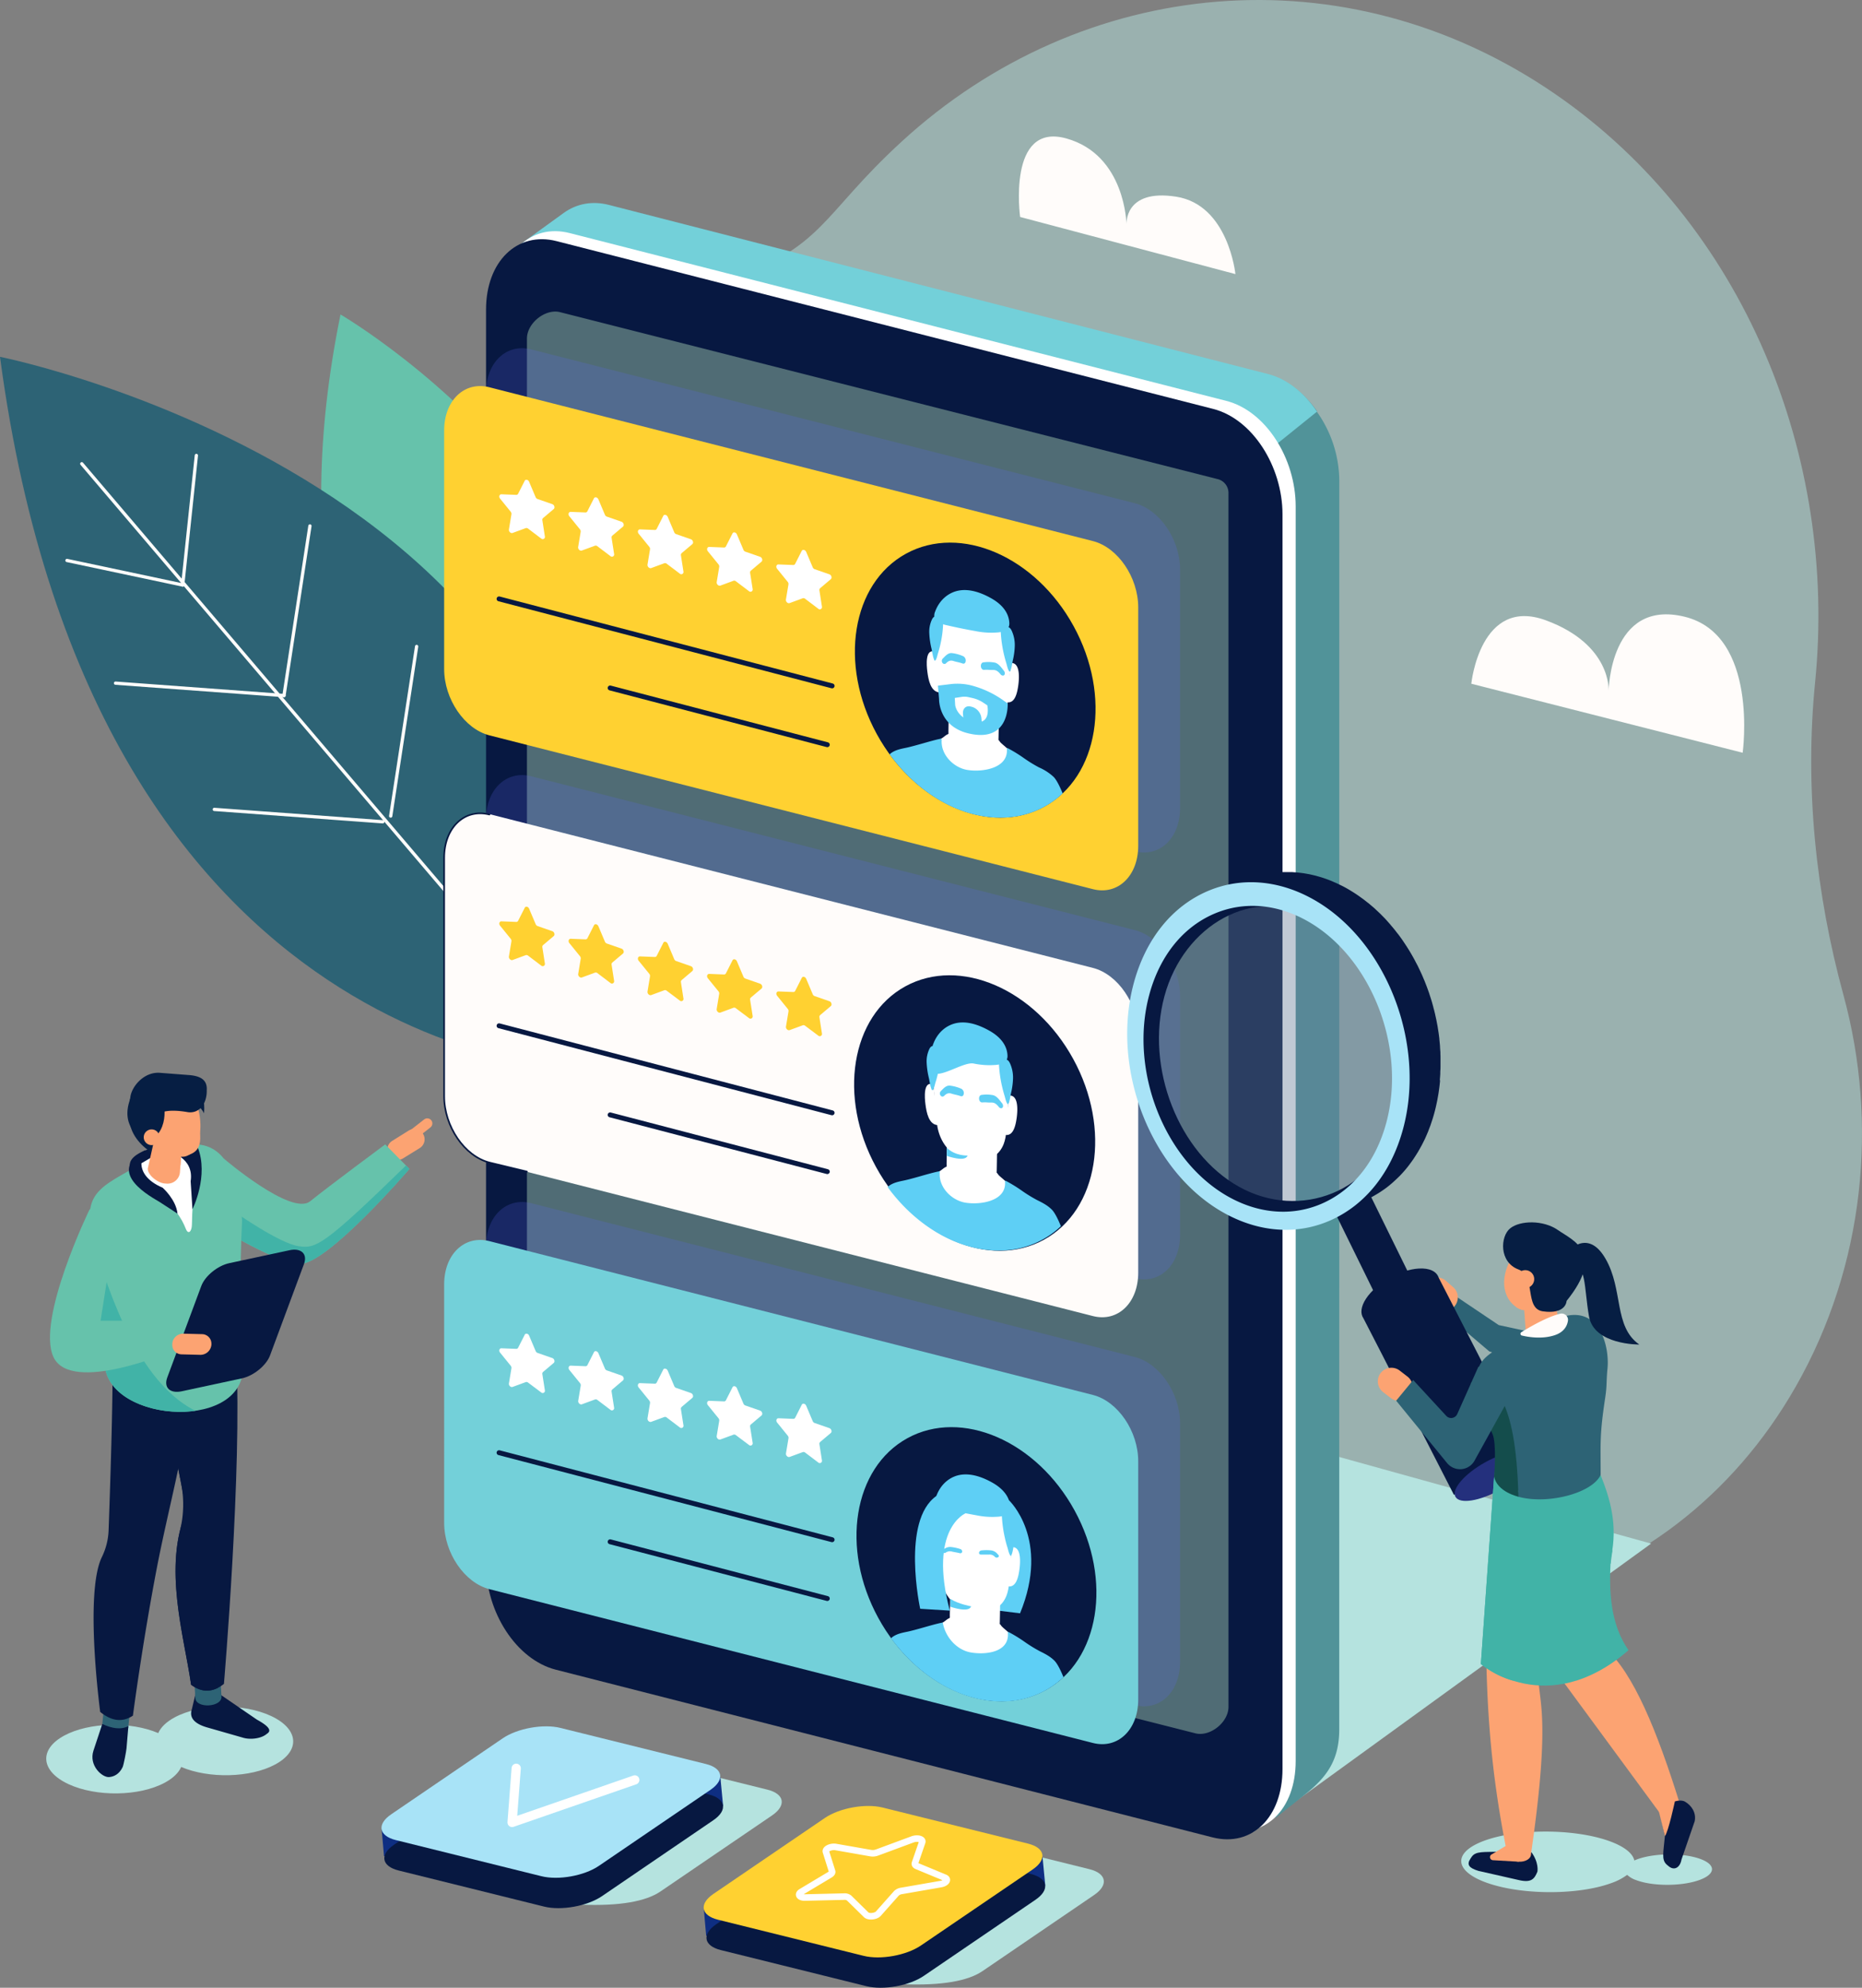 <svg id="b5e81b89-b106-416f-83f1-5e37c91fc579" data-name="Layer 1" xmlns="http://www.w3.org/2000/svg" viewBox="0 0 1138.53 1214.88"><rect x="0" y="0" width="1138.53" height="1214.88" fill="#808080" stroke="none"/><g id="a4c1a3db-c790-4489-a096-f9ad88290ac4" data-name="b9b3e87a-0643-45f4-92d2-ff97f0c5e263"><path d="M1127.2,608.19c-16.93-62-23.76-126.91-17.34-191.15,13.83-138.4-43.71-280.18-158.7-359.41-128.53-88.56-289.68-72-399.65,28.73-50.24,46-46.79,64.68-109.24,86.34C393,189.77,310.7,256.09,275.72,333.9c-65.17,145-43.45,311.17,81.87,397.51,88.4,60.91,165.12,51.5,248.53-3.36,10.19,84.27,53.48,163.23,124.57,211.8,124.87,85.31,289.83,43.77,367.39-92.47C1140.33,773.2,1148.48,686.15,1127.2,608.19Z" style="fill:#b5e3df;opacity:0.5;isolation:isolate"/><path d="M346.05,565.21s-199.39-70-137.85-373C208.2,192.17,472,346.3,346.05,565.21Z" style="fill:#66c2ab"/><path d="M357,653.81S57.72,652.28,0,218.09C0,218.09,424.48,302.5,357,653.81Z" style="fill:#2d6375"/><line x1="306.45" y1="584.56" x2="50" y2="283.44" style="fill:none;stroke:#fffcfa;stroke-linecap:round;stroke-linejoin:round;stroke-width:2px"/><line x1="111.71" y1="357.55" x2="40.95" y2="342.55" style="fill:none;stroke:#fffcfa;stroke-linecap:round;stroke-linejoin:round;stroke-width:2px"/><line x1="173.65" y1="425.11" x2="70.64" y2="417.54" style="fill:none;stroke:#fffcfa;stroke-linecap:round;stroke-linejoin:round;stroke-width:2px"/><line x1="120.07" y1="278.37" x2="111.71" y2="357.55" style="fill:none;stroke:#fffcfa;stroke-linecap:round;stroke-linejoin:round;stroke-width:2px"/><line x1="189.51" y1="321.45" x2="173.65" y2="425.11" style="fill:none;stroke:#fffcfa;stroke-linecap:round;stroke-linejoin:round;stroke-width:2px"/><line x1="254.75" y1="395.1" x2="238.89" y2="498.76" style="fill:none;stroke:#fffcfa;stroke-linecap:round;stroke-linejoin:round;stroke-width:2px"/><line x1="234.03" y1="502.27" x2="131.03" y2="494.7" style="fill:none;stroke:#fffcfa;stroke-linecap:round;stroke-linejoin:round;stroke-width:2px"/><polygon points="766.3 1119.74 1009.58 943.43 766.3 875.89 766.3 1119.74" style="fill:#b5e3df"/><path d="M755.4,167.52s-4.26-42.32-36.23-47.31-30.37,17-30.37,17S688.27,94.7,652,84.61s-28.24,48-28.24,48Z" style="fill:#fffcfa"/><path d="M899.64,417.89s5.38-53.63,45.68-38.73,38.29,43.16,38.29,43.16.67-56.45,46.35-45.41,35.6,83.16,35.6,83.16Z" style="fill:#fffcfa"/><path d="M818.92,293.7a73.57,73.57,0,0,0-13.75-42.1l.22-.17c-7.86-11.2-18.55-19.58-30.32-22.57L372.47,126.64c-10.18-2.59-19.55-.73-27,4.48l-24.41,18.39,7.71,786a2.15,2.15,0,0,0,.19,1c.15,29.19,19.63,57.71,43.66,63.81l407.53,110.61L797.66,1097c13.31-10.62,21.23-20.82,21.23-40.09Z" style="fill:#519399"/><path d="M527.57,475.26S307.12,984.55,307.86,954.51l11-805.68L345,129.92c7.61-5.37,17.09-7.3,27.28-4.69l403,103.35c11.78,3,22.34,11.57,30,23Z" style="fill:#73d0d9"/><path d="M749.54,1118.05,347.92,1015.59c-24.11-6.13-42.67-35.11-42.67-64.41V184.3c0-29.3,19-48,43.15-41.83L749.79,245c24.12,6.12,42.46,35.16,42.46,64.46v766.88C792.27,1105.64,773.65,1124.17,749.54,1118.05Z" style="fill:#fff"/><path d="M741.48,1123,339.87,1020.5c-24.12-6.13-42.68-35.11-42.68-64.41V189.21c0-29.3,19-48,43.16-41.83L741.74,249.91c24.11,6.12,42.45,35.16,42.45,64.46v766.88C784.19,1110.55,765.6,1129.08,741.48,1123Z" style="fill:#071841"/><path d="M751.16,301.61a8.71,8.71,0,0,0-6.76-8.82l-401.94-102c-9-2.29-20.26,6.7-20.26,16.18V871.7h0v76.86a8.71,8.71,0,0,0,6.76,8.82l401.94,102c9,2.28,20.27-6.7,20.27-16.18V378.48h0Z" style="fill:#506c75"/><path d="M693.87,520.29l-369-94c-15.24-3.88-27.7-22.13-27.7-40.55V240c0-18.43,12.46-30.32,27.7-26.44l369,94c15.23,3.88,27.69,22.13,27.69,40.55V493.86C721.56,512.28,709.1,524.18,693.87,520.29Z" style="fill:#5b67f0;opacity:0.21;isolation:isolate"/><path d="M668.27,543.44l-369-94c-15.23-3.88-27.69-22.13-27.69-40.55V263.12c0-18.42,12.44-30.32,27.69-26.42l369,94c15.23,3.88,27.7,22.13,27.7,40.55V517C695.93,535.42,683.46,547.32,668.27,543.44Z" style="fill:#ffd131"/><ellipse cx="596.3" cy="415.69" rx="68.62" ry="88.12" transform="translate(-126.35 337.3) rotate(-28.69)" style="fill:#071841"/><path d="M575.41,452c-.32-.22-.21-.4.18-.61,1.26-.68,2.28-1.78,3.55-2.46a4.55,4.55,0,0,0,.79-.41,13.7,13.7,0,0,0,0-1.57l.18-10.31c0-.74,1-.6,1,.14v.78l.22-3.62,28.88,4.18a22.65,22.65,0,0,0-.31,2.46c.28-.25.83,0,.82.53,0,3.37-.11,6.75-.17,10.12a5.51,5.51,0,0,0,0,1.15c.07-.19.85.92,1,1.16,1.12,1.27,3.7,3.17,4.81,4.44.49.56,5.4,6.2,4.91,5.65s3.77,8.28-1.47,2.55c1.17,1.64,13.26,10.48,13.26,10.48l-38.18-1.24L566,459.36Z" style="fill:#fff"/><path d="M571.27,398.25c.63.19.65,1.37,0,1.18-5.1-1.54-3.5,9.38-3,12.66-.39-3-1.35-8.25-.74-11,.22-1,1.52-1.93,2.18-2.6s1.35,1.14,2.25,1.59l3.31,22.33h-.2c.11.35,0,.81-.44.79-5.6-.2-7-7.79-7.62-12.86C566.5,406.52,565.75,396.59,571.27,398.25Z" style="fill:#fff"/><path d="M615,429.06c5.59,1.59,7-5.57,7.67-10.43.48-3.74,1.28-13.34-4.2-13.44-.64,0-.63,1.17,0,1.18h-.27l-3.46,21.25a7.79,7.79,0,0,0,1.32.42,4.87,4.87,0,0,1-1.08-.17C614.38,427.7,614.4,428.88,615,429.06Z" style="fill:#fff"/><path d="M574.51,379.7c2.68-6.75,8-9.87,14.47-9.93,1.83.09,3.69.41,5.53.65h.28c5.55.89,11,2,15.49,7.08,4.27,4.79,6.16,11.46,6.94,17.81.95,7.71.49,15.36-.2,22.81-.51,5.55-.36,11.84-2.29,16.79-2.56,6.54-7.58,9-13.29,10.65s-11.57-.94-17.06-4.63c-6.15-4.13-9.74-11.54-10.47-19.3-.6-6.37-1.38-12.77-1.72-19.12C571.77,394.79,571.83,386.49,574.51,379.7Z" style="fill:#fff"/><path d="M576.27,405.14a2.05,2.05,0,0,1,.23-2.66l.61-.61c1.37-1.4,2.93-3,5.13-2.68a23.83,23.83,0,0,1,6.82,1.92,3,3,0,0,1,1.39,3.17c-.2,1.07-1,1.58-1.86,1.24h0a25.63,25.63,0,0,0-3-.84c-.83-.19-1.69-.39-2.56-.67-1.7-.56-3-.19-4.5,1.31a1.41,1.41,0,0,1-1.24.47A1.59,1.59,0,0,1,576.27,405.14Z" style="fill:#5ecff5"/><path d="M611.78,412.12c-1.56-1.95-2.83-2.69-4.53-2.63-.87,0-1.72,0-2.55-.08a21.45,21.45,0,0,0-3,0h0c-.88.07-1.66-.66-1.88-1.79s.21-2.59,1.34-2.77a21.38,21.38,0,0,1,6.82.07c2.19.34,3.78,2.38,5.17,4.18l.63.8a2.55,2.55,0,0,1,.6,2,1.23,1.23,0,0,1-.93,1,1,1,0,0,1-.41,0A2,2,0,0,1,611.78,412.12Z" style="fill:#5ecff5"/><path d="M596.37,385.7h0q-8.52-1.5-17-3.46a20.76,20.76,0,0,1-5.78-2,4.31,4.31,0,0,1-2.08-2.17,6.25,6.25,0,0,1,.31-4.34c2.83-7.59,8.81-12,15.14-12.9s13,1.37,19.2,4.87c4.57,2.57,10.67,7.38,11,15.13.24,5.93-7,5.71-10,5.86A48.88,48.88,0,0,1,596.37,385.7Z" style="fill:#5ecff5"/><path d="M611.94,386.6h0a2.1,2.1,0,0,1,.09-.93,1.34,1.34,0,0,1,.63-.57l2.37-1.35a2.44,2.44,0,0,1,1.41-.45c.94.1,1.68,1.17,2.17,2.19a20.89,20.89,0,0,1,1.88,9.24,43.42,43.42,0,0,1-1.22,9c-.45,2.08-.76,5.24-1.82,6.86-1.09-.61-1.72-3.9-2.1-5.15-.64-2.07-1.2-4.16-1.66-6.27A77.14,77.14,0,0,1,611.94,386.6Z" style="fill:#5ecff5"/><path d="M576.67,381.44h0a2.25,2.25,0,0,0-.1-1,2.14,2.14,0,0,0-.64-.76l-2.4-2a3.46,3.46,0,0,0-1.42-.86c-.94-.17-1.67.68-2.14,1.56a17.59,17.59,0,0,0-1.75,8.71,48.68,48.68,0,0,0,1.36,9.38c.49,2.22.84,5.47,1.93,7.41,1.08-.29,1.66-3.41,2-4.55q.91-2.83,1.57-5.8A68.32,68.32,0,0,0,576.67,381.44Z" style="fill:#5ecff5"/><path d="M544,461.08a5.56,5.56,0,0,1,.83-.78h0c2.65-1.93,6-2.6,8.86-3.19s6.91-1.72,10.69-2.79,7.71-2.19,10.74-2.81l.52-.1.18.62c-.82,8.93,7,17,15.41,18.5,8.89,1.56,25.48-.66,24.43-12.89l.19-.52.49.24a89.11,89.11,0,0,1,9.56,5.88,87.41,87.41,0,0,0,9.41,5.8,31.66,31.66,0,0,1,8.93,5.79c1.67,1.68,3.61,5.4,5.53,10.11a54.25,54.25,0,0,1-35.91,14.76C587.76,500.7,561.55,485.12,544,461.08Z" style="fill:#5ecff5"/><path d="M616.15,429.94l-2.32-1.64a60.07,60.07,0,0,0-18.52-9l-.23-.07a35.19,35.19,0,0,0-13.31-1.17l-8.27,1,.7,8.26s-.4,16.58,18,20.93C617.58,454.26,616.15,429.94,616.15,429.94Z" style="fill:#5ecff5"/><path d="M603.7,431.1l-2.43-1.62a19.59,19.59,0,0,0-6.2-2.74l-2.67-.61a11.47,11.47,0,0,0-4.29-.22l-4.31.67.25,4.41s.88,7.45,10.48,9.93C606.56,444,603.7,431.1,603.7,431.1Z" style="fill:#fff"/><path d="M594.69,447.11l1.08.26c2.82.7,4.9-1.3,4.65-4.46l-.32-3.84a8.18,8.18,0,0,0-5.57-7l-1.08-.26c-2.82-.7-4.9,1.3-4.64,4.45l.31,3.85C589.38,443.29,591.87,446.41,594.69,447.11Z" style="fill:#5ecff5"/><path d="M492.94,337.3l4,9.44a2.08,2.08,0,0,0,1.17,1.14l9,3.13c1.28.44,1.79,2.21.87,3l-6.5,5.49a1.48,1.48,0,0,0-.44,1.38l1.53,9.82a1.37,1.37,0,0,1-.94,1.68,1.36,1.36,0,0,1-1.36-.38l-8-6.06a1.58,1.58,0,0,0-1.45-.28l-8,2.94c-1.14.42-2.47-.87-2.26-2.19l1.54-9.22a2,2,0,0,0-.45-1.56l-6.49-8c-.93-1.14-.42-2.71.86-2.66l9,.35a1.23,1.23,0,0,0,1.17-.68l4-7.88C490.72,335.63,492.37,336,492.94,337.3Z" style="fill:#fff"/><path d="M450.58,326.59l4,9.44a2,2,0,0,0,1.17,1.14l9,3.13c1.28.44,1.79,2.21.86,3l-6.49,5.49a1.48,1.48,0,0,0-.45,1.38l1.54,9.82a1.36,1.36,0,0,1-1,1.65,1.37,1.37,0,0,1-1.27-.34l-8-6.05a1.53,1.53,0,0,0-1.44-.29l-8,2.94c-1.14.42-2.48-.87-2.26-2.18l1.53-9.23a2,2,0,0,0-.44-1.55l-6.5-8c-.92-1.14-.41-2.71.87-2.66l9,.35a1.23,1.23,0,0,0,1.17-.68l4-7.88C448.36,324.93,450,325.25,450.58,326.59Z" style="fill:#fff"/><path d="M408.27,315.88l4,9.45a2,2,0,0,0,1.17,1.13l9,3.13c1.28.45,1.79,2.22.86,3l-6.49,5.48a1.48,1.48,0,0,0-.45,1.38l1.53,9.82a1.35,1.35,0,0,1-2.25,1.31l-8-6.05a1.55,1.55,0,0,0-1.45-.28l-8,2.94c-1.14.41-2.48-.88-2.26-2.19l1.53-9.23a2,2,0,0,0-.44-1.55l-6.5-8c-.92-1.14-.41-2.72.86-2.67l9,.36a1.23,1.23,0,0,0,1.17-.68l4-7.89C406,314.22,407.66,314.54,408.27,315.88Z" style="fill:#fff"/><path d="M365.88,305.17l4,9.45a2.06,2.06,0,0,0,1.17,1.13l9,3.13c1.27.45,1.78,2.22.86,3l-6.49,5.48a1.48,1.48,0,0,0-.45,1.38l1.53,9.82a1.36,1.36,0,0,1-1,1.65,1.37,1.37,0,0,1-1.27-.34l-8-6.05a1.55,1.55,0,0,0-1.45-.28l-8,2.94c-1.15.42-2.48-.88-2.26-2.19l1.53-9.22a2,2,0,0,0-.45-1.56l-6.49-8c-.92-1.14-.41-2.71.86-2.66l9,.35a1.23,1.23,0,0,0,1.17-.68l4-7.89C363.66,303.51,365.27,303.83,365.88,305.17Z" style="fill:#fff"/><path d="M323.53,294.47l4,9.44A2.06,2.06,0,0,0,328.7,305l9,3.13c1.28.45,1.79,2.22.87,3l-6.5,5.49a1.45,1.45,0,0,0-.44,1.38l1.53,9.82a1.36,1.36,0,0,1-1,1.65,1.37,1.37,0,0,1-1.27-.34l-8-6.06a1.58,1.58,0,0,0-1.45-.28l-8,2.94c-1.14.42-2.47-.87-2.25-2.19l1.53-9.22a2,2,0,0,0-.45-1.56l-6.49-8c-.93-1.14-.42-2.71.86-2.66l9,.35a1.22,1.22,0,0,0,1.17-.68l4-7.88C321.27,292.8,323,293.12,323.53,294.47Z" style="fill:#fff"/><line x1="508.8" y1="419.21" x2="305.15" y2="366.03" style="fill:none;stroke:#071841;stroke-linecap:round;stroke-linejoin:round;stroke-width:3px"/><line x1="505.86" y1="455.16" x2="373.07" y2="420.48" style="fill:none;stroke:#071841;stroke-linecap:round;stroke-linejoin:round;stroke-width:3px"/><path d="M693.87,781.22l-369-94c-15.24-3.88-27.7-22.13-27.7-40.55V500.9c0-18.42,12.46-30.32,27.7-26.44l369,94c15.23,3.88,27.69,22.13,27.69,40.55V754.78C721.56,773.2,709.1,785.1,693.87,781.22Z" style="fill:#5b67f0;opacity:0.21;isolation:isolate"/><path d="M668.27,804.36l-369-94c-15.23-3.89-27.69-22.13-27.69-40.56V524c0-18.42,12.46-30.31,27.69-26.43l369,94c15.23,3.88,27.7,22.13,27.7,40.55V777.93C695.93,796.35,683.46,808.24,668.27,804.36Z" style="fill:#fffcfa"/><path d="M492.94,598.22l4,9.44a2,2,0,0,0,1.17,1.14l9,3.13c1.28.44,1.79,2.21.87,3l-6.5,5.49a1.48,1.48,0,0,0-.44,1.38l1.53,9.82a1.36,1.36,0,0,1-1,1.65,1.37,1.37,0,0,1-1.27-.34l-8-6a1.55,1.55,0,0,0-1.45-.29l-8,2.94c-1.14.42-2.47-.87-2.26-2.18l1.54-9.23a2,2,0,0,0-.45-1.55l-6.49-8c-.93-1.14-.42-2.71.86-2.66l9,.35a1.23,1.23,0,0,0,1.17-.68l4-7.88C490.72,596.56,492.37,596.88,492.94,598.22Z" style="fill:#ffd131"/><path d="M450.58,587.51l4,9.45a2,2,0,0,0,1.17,1.13l9,3.13c1.28.45,1.79,2.22.86,3l-6.5,5.48a1.48,1.48,0,0,0-.45,1.38l1.54,9.82a1.36,1.36,0,0,1-1,1.65,1.37,1.37,0,0,1-1.27-.34l-8-6a1.53,1.53,0,0,0-1.44-.28l-8,2.94c-1.14.41-2.48-.88-2.26-2.19l1.53-9.23a2,2,0,0,0-.44-1.55l-6.5-8c-.92-1.13-.41-2.71.87-2.66l9,.36a1.23,1.23,0,0,0,1.17-.68l4-7.89C448.36,585.85,450,586.17,450.58,587.51Z" style="fill:#ffd131"/><path d="M408.27,576.8l4,9.45a2,2,0,0,0,1.17,1.13l9,3.13c1.28.45,1.79,2.22.86,3L416.81,599a1.48,1.48,0,0,0-.45,1.38l1.53,9.82a1.35,1.35,0,0,1-2.25,1.31l-8-6a1.55,1.55,0,0,0-1.45-.28l-8,2.94c-1.14.42-2.48-.88-2.26-2.19l1.53-9.22a2,2,0,0,0-.44-1.56l-6.5-8c-.92-1.14-.41-2.71.86-2.66l9,.35a1.23,1.23,0,0,0,1.17-.68l4-7.89C406,575.14,407.66,575.46,408.27,576.8Z" style="fill:#ffd131"/><path d="M365.88,566.1l4,9.44a2.06,2.06,0,0,0,1.17,1.13l9,3.13c1.27.45,1.78,2.22.86,3l-6.49,5.48a1.48,1.48,0,0,0-.45,1.39l1.53,9.82a1.36,1.36,0,0,1-2.23,1.31l-8-6.06a1.58,1.58,0,0,0-1.45-.28l-8,2.94c-1.15.42-2.48-.87-2.26-2.19l1.53-9.22a2,2,0,0,0-.45-1.56l-6.49-8c-.92-1.14-.41-2.71.86-2.66l9,.35a1.23,1.23,0,0,0,1.17-.68l4-7.88C363.66,564.43,365.27,564.75,365.88,566.1Z" style="fill:#ffd131"/><path d="M323.53,555.39l4,9.44A2.08,2.08,0,0,0,328.7,566l9,3.13c1.28.44,1.79,2.21.87,3l-6.5,5.49a1.48,1.48,0,0,0-.44,1.38l1.53,9.82a1.36,1.36,0,0,1-1,1.65,1.37,1.37,0,0,1-1.27-.34l-8-6.06a1.58,1.58,0,0,0-1.45-.28l-8,2.94c-1.14.42-2.47-.87-2.25-2.18l1.53-9.23a2,2,0,0,0-.45-1.55l-6.49-8c-.93-1.14-.42-2.71.86-2.66l9,.35a1.22,1.22,0,0,0,1.17-.68l4-7.88C321.27,553.7,323,554.05,323.53,555.39Z" style="fill:#ffd131"/><line x1="508.8" y1="680.14" x2="305.15" y2="626.95" style="fill:none;stroke:#071841;stroke-linecap:round;stroke-linejoin:round;stroke-width:3px"/><line x1="505.86" y1="716.08" x2="373.07" y2="681.4" style="fill:none;stroke:#071841;stroke-linecap:round;stroke-linejoin:round;stroke-width:3px"/><path d="M693.87,1042.14l-369-94c-15.24-3.88-27.7-22.13-27.7-40.55V761.82c0-18.42,12.46-30.32,27.7-26.44l369,94c15.23,3.88,27.69,22.13,27.69,40.55V1015.7C721.56,1034.12,709.1,1046,693.87,1042.14Z" style="fill:#5b67f0;opacity:0.21;isolation:isolate"/><path d="M668.27,1065.28l-369-94c-15.23-3.88-27.69-22.13-27.69-40.55V785c0-18.42,12.46-30.31,27.69-26.43l369,94c15.23,3.89,27.7,22.13,27.7,40.55v145.73C695.93,1057.27,683.46,1069.16,668.27,1065.28Z" style="fill:#73d0d9"/><path d="M492.94,859.14l4,9.44a2,2,0,0,0,1.17,1.14l9,3.13c1.28.45,1.79,2.22.87,3l-6.5,5.48a1.48,1.48,0,0,0-.44,1.38l1.53,9.82a1.36,1.36,0,0,1-1,1.65,1.37,1.37,0,0,1-1.27-.34l-8-6.05a1.55,1.55,0,0,0-1.45-.28l-8,2.94c-1.14.41-2.47-.88-2.26-2.19l1.54-9.23a2,2,0,0,0-.45-1.55l-6.49-8c-.93-1.13-.42-2.71.86-2.66l9,.36a1.23,1.23,0,0,0,1.17-.68l4-7.89C490.72,857.48,492.37,857.8,492.94,859.14Z" style="fill:#fff"/><path d="M450.58,848.43l4,9.45a2,2,0,0,0,1.17,1.13l9,3.13c1.28.45,1.79,2.22.86,3l-6.49,5.48a1.48,1.48,0,0,0-.45,1.38l1.54,9.82a1.36,1.36,0,0,1-1,1.65,1.37,1.37,0,0,1-1.27-.34l-8-6a1.53,1.53,0,0,0-1.44-.28l-8,2.94c-1.14.42-2.48-.88-2.26-2.19l1.53-9.22a2,2,0,0,0-.44-1.56l-6.5-8c-.92-1.14-.41-2.71.87-2.66l9,.35a1.23,1.23,0,0,0,1.17-.68l4-7.89C448.36,846.77,450,847.09,450.58,848.43Z" style="fill:#fff"/><path d="M408.27,837.7l4,9.44a2,2,0,0,0,1.17,1.13l9,3.13c1.28.45,1.79,2.22.86,3l-6.49,5.48a1.48,1.48,0,0,0-.45,1.39l1.53,9.82a1.35,1.35,0,0,1-2.25,1.31l-8-6.06a1.58,1.58,0,0,0-1.45-.28l-8,2.94c-1.14.42-2.48-.87-2.26-2.19l1.53-9.22A2,2,0,0,0,397,856l-6.5-8c-.92-1.14-.41-2.71.86-2.66l9,.35a1.23,1.23,0,0,0,1.17-.68l4-7.89C406,836.06,407.66,836.38,408.27,837.7Z" style="fill:#fff"/><path d="M365.88,827l4,9.44a2.08,2.08,0,0,0,1.17,1.14l9,3.13c1.27.44,1.78,2.21.86,3l-6.49,5.49a1.46,1.46,0,0,0-.45,1.38l1.53,9.82a1.36,1.36,0,0,1-1.08,1.59,1.34,1.34,0,0,1-1.15-.31l-8-6.06a1.58,1.58,0,0,0-1.45-.28l-8,2.94c-1.15.42-2.48-.87-2.26-2.18l1.53-9.23a2,2,0,0,0-.45-1.55l-6.49-8c-.92-1.14-.41-2.71.86-2.66l9,.35a1.23,1.23,0,0,0,1.17-.68l4-7.88C363.66,825.36,365.27,825.7,365.88,827Z" style="fill:#fff"/><path d="M323.53,816.31l4,9.44a2.08,2.08,0,0,0,1.17,1.14l9,3.13c1.28.44,1.79,2.21.87,3l-6.5,5.49a1.48,1.48,0,0,0-.44,1.38l1.53,9.82a1.36,1.36,0,0,1-1,1.65,1.37,1.37,0,0,1-1.27-.34l-8-6a1.52,1.52,0,0,0-1.45-.28l-8,2.93c-1.14.42-2.47-.87-2.25-2.18l1.53-9.23a2,2,0,0,0-.45-1.55l-6.49-8c-.93-1.13-.42-2.71.86-2.66l9,.35a1.22,1.22,0,0,0,1.17-.67l4-7.89C321.27,814.7,323,815,323.53,816.31Z" style="fill:#fff"/><line x1="508.8" y1="941.06" x2="305.15" y2="887.87" style="fill:none;stroke:#071841;stroke-linecap:round;stroke-linejoin:round;stroke-width:3px"/><line x1="505.86" y1="977" x2="373.07" y2="942.32" style="fill:none;stroke:#071841;stroke-linecap:round;stroke-linejoin:round;stroke-width:3px"/><ellipse cx="597.06" cy="956.04" rx="68.41" ry="87.84" transform="translate(-385.67 404) rotate(-28.69)" style="fill:#071841"/><path d="M616.89,916.89s25.54,23.68,6.82,69.15l-34.07-4.22Z" style="fill:#5ecff5"/><path d="M576.27,992.27c-.32-.22-.22-.4.17-.6,1.27-.68,2.28-1.78,3.54-2.45a4,4,0,0,0,.79-.42,13.53,13.53,0,0,0,0-1.56L581,977c0-.74,1-.6,1,.14v.78l.22-3.61L611,978.44a22.29,22.29,0,0,0-.31,2.44.54.54,0,0,1,.82.54c-.05,3.33-.1,6.7-.17,10.09,0,.28-.08.79,0,1.15.07-.2.84.91,1,1.14,1.11,1.28,3.68,3.17,4.79,4.44.49.55,5.38,6.17,4.9,5.62s3.76,8.26-1.47,2.55c1.17,1.63,13.22,10.45,13.22,10.45l-38.06-1.24-28.84-16Z" style="fill:#fff"/><path d="M572,938.7c.63.19.65,1.37,0,1.17-5.08-1.53-3.49,9.36-3,12.63-.38-3-1.34-8.22-.74-11,.22-1,1.52-1.92,2.17-2.59s1.36,1.14,2.25,1.59l3.34,22.27h-.2c.11.35,0,.81-.44.8-5.59-.21-7-7.78-7.6-12.83C567.34,946.91,566.58,937,572,938.7Z" style="fill:#fff"/><path d="M615.72,969.38c5.57,1.59,7-5.55,7.65-10.39.48-3.73,1.28-13.3-4.19-13.4-.63,0-.63,1.16,0,1.17h-.26l-3.46,21.18a8.76,8.76,0,0,0,1.32.41,4.94,4.94,0,0,1-1.08-.16C615.07,968,615.09,969.2,615.72,969.38Z" style="fill:#fff"/><path d="M575.32,920.19a14.8,14.8,0,0,1,14.42-9.9c1.83.09,3.69.4,5.52.65h.28c5.53.88,11,2,15.44,7.06,4.25,4.77,6.14,11.42,6.92,17.75.94,7.68.49,15.32-.2,22.74-.51,5.53-.36,11.8-2.29,16.74-2.54,6.52-7.55,9-13.24,10.62s-11.54-.94-17-4.62c-6.13-4.12-9.71-11.51-10.44-19.25-.6-6.34-1.37-12.72-1.72-19C572.59,935.22,572.64,926.94,575.32,920.19Z" style="fill:#fff"/><path d="M589.64,943.87" style="fill:#5981eb"/><path d="M597.11,926.14h0q-8.5-1.5-17-3.45a20.63,20.63,0,0,1-5.76-2,4.31,4.31,0,0,1-2.07-2.16,6.22,6.22,0,0,1,.31-4.33c2.82-7.57,8.78-12,15.09-12.87s12.93,1.37,19.14,4.86c4.56,2.57,10.63,7.36,10.94,15.08.23,5.92-7,5.7-10,5.84A47.57,47.57,0,0,1,597.11,926.14Z" style="fill:#5ecff5"/><path d="M612.63,927.05h0a2.06,2.06,0,0,1,.09-.92,1.45,1.45,0,0,1,.63-.57l2.36-1.34a2.44,2.44,0,0,1,1.41-.45c.93.1,1.68,1.17,2.17,2.18a21,21,0,0,1,1.87,9.21,43.42,43.42,0,0,1-1.22,9c-.45,2.07-.75,5.21-1.81,6.83-1.09-.6-1.71-3.89-2.1-5.13a61.33,61.33,0,0,1-1.66-6.25A78.11,78.11,0,0,1,612.63,927.05Z" style="fill:#5ecff5"/><path d="M544.86,1001.3a6,6,0,0,1,.82-.77h0c2.65-1.93,5.94-2.6,8.84-3.19s6.88-1.71,10.65-2.78,7.69-2.18,10.71-2.79l.51-.1.19.61c1.71,8.64,8.61,16.2,17,17.67,8.87,1.56,23.74.12,22.69-12.07l.19-.52.49.24a88.54,88.54,0,0,1,9.53,5.86,89.47,89.47,0,0,0,9.38,5.78c2.92,1.44,6.22,3.07,8.9,5.77,1.66,1.68,3.6,5.38,5.51,10.08a54.05,54.05,0,0,1-35.79,14.76C588.53,1040.79,562.4,1025.27,544.86,1001.3Z" style="fill:#5ecff5"/><path d="M604.41,971.42l-2.47-1.62a19.63,19.63,0,0,0-6.17-2.73l-2.66-.61a11.42,11.42,0,0,0-4.28-.22l-4.3.67.25,4.4s.88,7.43,10.45,9.89C607.27,984.31,604.41,971.42,604.41,971.42Z" style="fill:#fff"/><path d="M590.43,924.89s-22.95,9.36-9.66,59.5l-18.12-1.13s-11.76-54,10-69S590.43,924.89,590.43,924.89Z" style="fill:#5ecff5"/><path d="M576.36,948.77a.9.9,0,0,1-.12-1.27.92.92,0,0,1,.31-.24l.52-.34a6.13,6.13,0,0,1,4.32-1.42,28.35,28.35,0,0,1,5.75,1.24,1.6,1.6,0,0,1,1.17,1.83,1.17,1.17,0,0,1-1.5.7l-.07,0h0c-.84-.23-1.66-.38-2.54-.54-.7-.13-1.42-.26-2.15-.44a4.45,4.45,0,0,0-3.79.66,1.6,1.6,0,0,1-1,.24A1.5,1.5,0,0,1,576.36,948.77Z" style="fill:#5ecff5"/><path d="M609.35,952a1.52,1.52,0,0,1-1-.45,4.27,4.27,0,0,0-3.54-1.42H600c-.78.06-1.35-.34-1.38-1a1.65,1.65,0,0,1,1.57-1.55,27.8,27.8,0,0,1,5.91,0,6,6,0,0,1,3.88,2.27l.42.43a.92.92,0,0,1,.14,1.28,1,1,0,0,1-.3.24A1.62,1.62,0,0,1,609.35,952Z" style="fill:#5ecff5"/><path d="M593.78,981.76s-7.66-1.31-12.7-4.56V982S592.51,986.09,593.78,981.76Z" style="fill:#5ecff5"/><ellipse cx="595.95" cy="680.27" rx="68.74" ry="88.27" transform="translate(-253.41 369.62) rotate(-28.69)" style="fill:#071841"/><path d="M574.27,716.47c-.32-.22-.22-.4.18-.61,1.27-.68,2.28-1.78,3.55-2.46a4.07,4.07,0,0,0,.8-.42,13.7,13.7,0,0,0,0-1.57l.17-10.33c0-.74,1-.6,1,.15V702l.22-3.63,28.93,4.19a22.67,22.67,0,0,0-.32,2.46.55.55,0,0,1,.75.16.54.54,0,0,1,.08.37q-.07,5.07-.17,10.14a5.61,5.61,0,0,0,0,1.16c.07-.2.85.91,1,1.15,1.12,1.28,3.71,3.18,4.82,4.45l4.92,5.66c-.53-.61,3.78,8.29-1.47,2.55,1.17,1.64,13.28,10.51,13.28,10.51l-38.24-1.25-29-16.11Z" style="fill:#fff"/><path d="M570.06,662.61c.64.19.66,1.37,0,1.18-5.1-1.54-3.51,9.4-3,12.69-.38-3-1.34-8.27-.74-11,.23-1,1.53-1.93,2.19-2.6s1.36,1.14,2.25,1.6l3.36,22.38h-.2c.11.35,0,.81-.44.8-5.61-.21-7-7.82-7.63-12.89C565.34,670.89,564.58,661,570.06,662.61Z" style="fill:#fff"/><path d="M614,693.47c5.6,1.59,7-5.58,7.69-10.45.48-3.75,1.28-13.36-4.21-13.46-.64,0-.63,1.17,0,1.18h-.27L613.69,692a10.27,10.27,0,0,0,1.33.42,5,5,0,0,1-1.09-.17C613.27,692.1,613.32,693.29,614,693.47Z" style="fill:#fff"/><path d="M573.36,644c2.68-6.76,8-9.89,14.49-10,1.84.09,3.7.41,5.55.65h.28c5.55.89,11,2,15.51,7.1,4.27,4.79,6.17,11.48,7,17.84,1,7.71.5,15.38-.2,22.84-.51,5.56-.36,11.86-2.3,16.82-2.56,6.55-7.58,9-13.31,10.67s-11.58-.94-17.09-4.63c-6.16-4.14-9.75-11.57-10.49-19.34-.6-6.38-1.37-12.79-1.72-19.15C570.61,659.15,570.67,650.83,573.36,644Z" style="fill:#fff"/><path d="M575.07,669.51a2.05,2.05,0,0,1,.23-2.66l.61-.62c1.38-1.4,2.94-3,5.14-2.68a24,24,0,0,1,6.84,1.93,3,3,0,0,1,1.38,3.22c-.21,1.07-1,1.58-1.87,1.24h0a25.63,25.63,0,0,0-3-.84c-.83-.19-1.68-.39-2.56-.67-1.7-.56-3-.19-4.5,1.31a1.47,1.47,0,0,1-1.25.47A1.54,1.54,0,0,1,575.07,669.51Z" style="fill:#5ecff5"/><path d="M610.69,676.51c-1.56-2-2.83-2.7-4.53-2.64-.88,0-1.73,0-2.56-.08a21.45,21.45,0,0,0-3,0h0c-.89.07-1.67-.66-1.89-1.8s.21-2.59,1.35-2.77a21.38,21.38,0,0,1,6.82.07c2.2.34,3.79,2.38,5.19,4.19.21.27.41.54.62.79a2.5,2.5,0,0,1,.6,2.06,1.21,1.21,0,0,1-.92,1,1.41,1.41,0,0,1-.41,0A2.13,2.13,0,0,1,610.69,676.51Z" style="fill:#5ecff5"/><path d="M595.27,650h0c-5.69-1-18,7.51-23.69,6.2-1.94-.44,2.71-10.58.83-11.64a4.31,4.31,0,0,1-2.08-2.17,6.28,6.28,0,0,1,.32-4.35c2.83-7.6,8.82-12,15.16-12.93s13,1.38,19.23,4.89c4.58,2.57,10.68,7.39,11,15.15.24,5.94-7.06,5.72-10,5.87A48.67,48.67,0,0,1,595.27,650Z" style="fill:#5ecff5"/><path d="M610.85,650.94h0a2.1,2.1,0,0,1,.09-.93,1.37,1.37,0,0,1,.63-.58l2.37-1.35a2.41,2.41,0,0,1,1.42-.44c.94.1,1.68,1.17,2.18,2.19a21,21,0,0,1,1.88,9.25,44.1,44.1,0,0,1-1.22,9c-.46,2.08-.76,5.25-1.83,6.87-1.09-.61-1.72-3.91-2.1-5.16-.64-2.07-1.2-4.17-1.67-6.28A77.14,77.14,0,0,1,610.85,650.94Z" style="fill:#5ecff5"/><path d="M542.75,725.55a5.56,5.56,0,0,1,.83-.78h0c2.66-1.94,6-2.61,8.87-3.2s6.92-1.72,10.71-2.8,7.73-2.19,10.76-2.81l.52-.1.18.62c-.82,9,7,17,15.44,18.53,8.91,1.57,25.52-.66,24.46-12.91l.2-.52.49.24a89.33,89.33,0,0,1,9.57,5.89,87.67,87.67,0,0,0,9.43,5.8c2.93,1.45,6.25,3.09,8.95,5.81,1.67,1.69,3.61,5.4,5.53,10.12a54.29,54.29,0,0,1-36,14.83C586.63,765.22,560.37,749.62,542.75,725.55Z" style="fill:#5ecff5"/><path d="M591.62,706.25s-7.57.35-12.71-4.75v4.94S590.34,710.6,591.62,706.25Z" style="fill:#5ecff5"/><path d="M575.08,644h0a2.26,2.26,0,0,0-.11-1,2.14,2.14,0,0,0-.64-.76l-2.4-2a3.3,3.3,0,0,0-1.42-.86c-.94-.18-1.68.68-2.15,1.56a17.52,17.52,0,0,0-1.75,8.72A48.88,48.88,0,0,0,568,659c.49,2.22.84,5.48,1.93,7.42,1.09-.29,1.67-3.42,2-4.56.61-1.89,1.14-3.82,1.57-5.81A69.52,69.52,0,0,0,575.08,644Z" style="fill:#5ecff5"/><path d="M322.19,716.08l-22.92-5.54C284,706.66,271.58,688.41,271.58,670V524.27c0-18.42,12.46-30.32,27.69-26.44" style="fill:none;stroke:#071841;stroke-linecap:round;stroke-linejoin:round"/><polygon points="890.95 792.78 916.4 809.87 935.78 814.09 928.42 831.97 910.62 825.95 885.46 804.58 890.95 792.78" style="fill:#2d6375"/><path d="M872.32,783.58h0a8.32,8.32,0,0,1,11.71-.82l4.51,3.93a8.33,8.33,0,0,1,.82,11.72h0a8.33,8.33,0,0,1-11.71.81l-4.52-3.93A8.32,8.32,0,0,1,872.32,783.58Z" style="fill:#fca372"/><path d="M854.51,642.81c12,61.7-29.28,96.53-73.3,97.16s-82.56-41.86-86.1-94.89,29.29-96.52,73.3-97.15S844.36,590.7,854.51,642.81Z" style="fill:#637a94;opacity:0.4;isolation:isolate"/><polygon points="866.42 788.63 850.06 809.87 813.66 735.79 833.32 721.27 866.42 788.63" style="fill:#071841"/><path d="M924.77,868.61h0l-45.12-87.8h0c-1.25-3.71-5.49-5.89-12.13-5.49-11.58.69-26,8.92-32.24,18.38-3.22,4.89-3.6,9.14-1.62,12h0l10.61,20.6h0L889,913.6l46.36-24.42Z" style="fill:#071841"/><ellipse cx="912.64" cy="902.17" rx="25.98" ry="9.56" transform="translate(-323.98 559.24) rotate(-29.17)" style="fill:#24307d"/><path d="M804.18,553.19c-43.6-24.33-90.21-2.37-104.09,49S710.28,715,753.89,739.35s90.2,2.37,104.08-49.05S847.78,577.52,804.18,553.19ZM852.81,685c-11.79,43.67-58.1,61-95.14,40.37S700.18,652.54,712,608.87s54.74-68.29,91.77-47.63S864.61,641.32,852.81,685Z" style="fill:#071841"/><path d="M880.41,659.7c.1-1.13.19-2.26.25-3.39v-.61a14.62,14.62,0,0,1,.06-1.62c.06-.54.06-1.31.08-2v-5.84c0-.54,0-1.17-.06-1.76v-.87c0-.77-.1-1.54-.15-2.32l-.09-1.5v-.42c-.11-1.38-.24-2.76-.4-4.14h0v-.38c-.14-1.22-.3-2.44-.47-3.65l-.09-.58c-.07-.46-.15-.92-.22-1.37-.1-.66-.2-1.32-.31-2l-.24-1.25c-.09-.51-.19-1-.29-1.52s-.13-.74-.21-1.11c-.15-.74-.32-1.47-.49-2.21-.08-.39-.16-.79-.25-1.18a1.6,1.6,0,0,0-.1-.42c-.3-1.28-.62-2.57-1-3.85v-.16c-.1-.37-.21-.73-.31-1.1-.27-1-.54-2-.84-2.94a1.88,1.88,0,0,0-.14-.46c-.25-.8-.51-1.6-.77-2.4-.21-.64-.4-1.28-.62-1.92a1.09,1.09,0,0,0-.13-.34c-.71-2.07-1.48-4.11-2.29-6.13-.06-.17-.12-.34-.19-.52-.21-.51-.44-1-.65-1.51-.35-.83-.69-1.66-1.06-2.48s-.66-1.45-1-2.17-.75-1.61-1.15-2.41c-.12-.26-.24-.53-.37-.8l-1-1.86-.66-1.29c-.71-1.33-1.44-2.65-2.19-3.94h0c-.86-1.49-1.75-2.94-2.67-4.38l-.11-.2c-.67-1-1.36-2.07-2.06-3.09l-.41-.63h0c-.83-1.21-1.68-2.39-2.55-3.56l-.14-.17c-.26-.36-.54-.7-.81-1-.56-.73-1.11-1.46-1.68-2.17l-.33-.39c-.38-.48-.78-.94-1.18-1.41s-.86-1.05-1.3-1.56c-.17-.19-.34-.37-.5-.56L848,562.66c-.38-.42-.75-.84-1.14-1.25-.21-.23-.44-.45-.66-.68-.48-.5-1-1-1.46-1.48s-.67-.7-1-1l-.82-.77c-.49-.48-1-.94-1.5-1.4l-.9-.86-1-.87L838,553.07l-.78-.67c-.42-.35-.86-.67-1.29-1l-1.42-1.12-.58-.45c-.58-.44-1.18-.86-1.77-1.28-.41-.29-.81-.6-1.22-.88a3.55,3.55,0,0,1-.31-.23c-1.08-.74-2.17-1.46-3.28-2.16h0l-.24-.15c-1-.62-2-1.24-3-1.82l-.77-.44c-.84-.47-1.68-.92-2.53-1.35-.32-.17-.64-.31-1-.47l-1.31-.64-1-.5c-.55-.25-1.09-.48-1.64-.71l-1.17-.52-.48-.21c-1.1-.45-2.19-.87-3.29-1.26h0c-1.11-.4-2.23-.77-3.35-1.11l-.43-.13-1.22-.34c-.58-.16-1.15-.34-1.73-.48-.28-.08-.57-.13-.86-.2l-1.5-.35c-.39-.08-.78-.19-1.17-.27s-.81-.14-1.22-.21-1-.19-1.52-.27l-.81-.14-1.43-.18c-.6-.07-1.19-.15-1.79-.21l-.62-.08-1.48-.09L789.9,533h-4.83c-.86,0-1.7.07-2.55.13h-.32c-.65.05-1.29.11-1.93.18a8.36,8.36,0,0,0-1.21.16l-.92.11c-1.11.16-2.22.34-3.32.56h-.1c-.3.06-.59.14-.89.21-.92.19-1.84.4-2.74.64-.45.11-.88.25-1.32.38s-1.17.31-1.75.5c-.15,0-.29.11-.44.15-.89.29-1.77.62-2.65,1-.43.16-.86.3-1.28.47q-2,.78-3.84,1.68L739.15,549c1.27-.61,2.55-1.16,3.84-1.68.43-.17.86-.31,1.29-.47.88-.33,1.76-.66,2.65-.95.72-.23,1.45-.45,2.18-.65.44-.13.88-.27,1.32-.38.91-.24,1.83-.45,2.75-.65l.89-.2c1.13-.22,2.27-.41,3.42-.58l.92-.12c1-.13,2.08-.25,3.13-.33h.33c1.06-.07,2.12-.11,3.19-.14h4.18c.63,0,1.28.07,1.93.12s1.4.09,2.1.17l1.78.21c.75.1,1.5.2,2.25.32.51.08,1,.17,1.52.27.79.14,1.59.3,2.38.48.51.11,1,.22,1.51.35.86.21,1.72.44,2.58.68l1.22.34c1.27.38,2.53.79,3.79,1.24h0c1.26.45,2.51,1,3.77,1.47l1.17.51c.88.39,1.77.79,2.65,1.22.44.2.87.42,1.31.63,1.16.59,2.32,1.18,3.48,1.83s2.57,1.48,3.83,2.27l.23.13q1.83,1.17,3.62,2.41c.41.28.81.58,1.21.87.79.57,1.58,1.15,2.36,1.74l1.41,1.12c.7.55,1.39,1.11,2.07,1.69.51.42,1,.85,1.5,1.28s1.29,1.14,1.92,1.72l1.5,1.41q.93.89,1.83,1.8c.49.48,1,1,1.46,1.48s1.2,1.28,1.79,1.93c.45.48.89,1,1.33,1.46.61.69,1.2,1.39,1.8,2.1.39.47.79.94,1.18,1.42.67.84,1.33,1.69,2,2.55.27.36.55.7.81,1.06.93,1.23,1.83,2.49,2.71,3.76l.41.61c.74,1.09,1.47,2.19,2.18,3.31.91,1.42,1.79,2.87,2.64,4.33v.08h0c.76,1.33,1.49,2.67,2.2,4,.23.43.45.86.67,1.29.45.88.9,1.76,1.34,2.66s.77,1.6,1.15,2.41.67,1.44,1,2.17.71,1.64,1.06,2.47l.84,2c.81,2,1.58,4.06,2.29,6.12.26.76.5,1.51.74,2.27s.53,1.59.77,2.4c.35,1.12.67,2.25,1,3.39.11.37.22.74.32,1.11.39,1.47.76,3,1.1,4.43.09.39.18.79.26,1.18.25,1.1.48,2.21.7,3.32.1.51.19,1,.29,1.52.19,1.07.38,2.14.55,3.21.07.46.15.92.22,1.38.21,1.42.39,2.83.56,4.25v.35c.18,1.54.32,3.08.43,4.62,0,.5.07,1,.1,1.51.07,1.06.13,2.11.17,3.17v1.78c0,1,0,2,0,3V661c0,1,0,2-.08,3.07a14.35,14.35,0,0,1-.06,1.61c-.07,1.34-.16,2.68-.27,4v.59c-.14,1.52-.31,3-.5,4.56l-.18,1.3c-.16,1.09-.32,2.17-.5,3.26-.09.52-.19,1-.28,1.56-.19,1-.39,2-.61,3.07-.11.5-.21,1-.32,1.49-.33,1.45-.68,2.9-1.07,4.34s-.85,3-1.31,4.46c-.13.41-.28.81-.41,1.22-.34,1-.68,2-1,3-.2.57-.42,1.12-.64,1.68-.32.83-.65,1.65-1,2.46-.25.6-.5,1.19-.76,1.78s-.67,1.48-1,2.21a20.89,20.89,0,0,1-1,1.95c-.37.64-.67,1.31-1,2s-.82,1.51-1.25,2.24-.66,1.15-1,1.71c-.54.89-1.09,1.75-1.65,2.6-.36.54-.7,1.08-1.06,1.6-.18.27-.37.53-.55.79-.63.88-1.27,1.75-1.93,2.6-.12.17-.25.34-.38.5q-1.25,1.59-2.55,3.09h0c-.87,1-1.77,2-2.68,2.89l-.56.56c-.69.69-1.39,1.37-2.1,2-.28.27-.57.53-.86.79-.67.6-1.35,1.18-2,1.75-.26.22-.52.44-.79.65-.93.76-1.87,1.49-2.84,2.19l-.41.28c-.84.6-1.69,1.17-2.54,1.73l-1,.59c-.72.45-1.46.89-2.2,1.31L819,741c-1,.57-2.06,1.11-3.12,1.62l20.65-9.89c1.06-.51,2.1-1,3.13-1.61l.92-.53c.74-.42,1.48-.86,2.21-1.31l.94-.59c.86-.56,1.71-1.13,2.54-1.73.14-.09.28-.18.41-.28,1-.7,1.91-1.43,2.85-2.18l.78-.66c.69-.57,1.36-1.15,2-1.75.29-.26.58-.52.86-.79.71-.66,1.41-1.33,2.1-2l.56-.55.17-.17c.85-.88,1.69-1.79,2.51-2.73h0c.82-.94,1.62-1.9,2.4-2.89l.15-.21.39-.5c.65-.85,1.29-1.72,1.92-2.6l.55-.78.41-.58c.22-.33.43-.69.65-1,.56-.85,1.11-1.71,1.65-2.6.14-.23.3-.45.44-.69s.37-.68.56-1c.43-.73.84-1.48,1.25-2.24.16-.3.34-.6.51-.91s.33-.69.51-1c.32-.64.64-1.29,1-2,.16-.33.34-.66.49-1s.35-.81.53-1.21c.26-.59.52-1.18.77-1.78.12-.3.26-.59.39-.9.21-.51.39-1,.59-1.56s.44-1.11.65-1.68c.08-.23.17-.44.26-.67.27-.76.51-1.53.77-2.3.13-.41.28-.82.41-1.23a1.18,1.18,0,0,1,.1-.3c.41-1.29.79-2.6,1.15-3.92l.06-.24c.33-1.21.64-2.43.92-3.65.06-.23.1-.46.15-.69.11-.49.22-1,.32-1.48s.26-1.16.37-1.74.16-.89.24-1.34.19-1,.28-1.56c.06-.35.13-.69.18-1,.12-.74.21-1.49.32-2.24.06-.43.13-.85.18-1.28l.06-.43c.17-1.35.31-2.7.43-4.05v-.09A2.33,2.33,0,0,1,880.41,659.7Z" style="fill:#071841"/><path d="M802.79,549.55c-21.23-11.84-44.08-13.58-64.35-4.92-21.87,9.36-37.93,29.36-45.21,56.3-14.18,52.52,10.55,115.48,55.14,140.36,13,7.25,26.6,10.72,39.85,10.33a67.07,67.07,0,0,0,24.49-5.41c21.88-9.36,37.94-29.35,45.22-56.3C872.11,637.4,847.38,574.43,802.79,549.55Zm44.85,136.72c-6.4,23.71-20.53,41.3-39.78,49.54a59.21,59.21,0,0,1-21.55,4.75c-11.66.35-23.63-2.7-35.07-9.08-39.23-21.9-61-77.3-48.51-123.5,6.4-23.71,20.53-41.31,39.78-49.54,17.83-7.63,37.94-6.09,56.61,4.33,39.24,21.93,61,77.29,48.52,123.5Z" style="fill:#a8e3f7"/><path d="M907.27,1125.13c19.71-7.37,53.23-7.61,74.87-.53,10.47,3.43,16.23,7.94,17.17,12.51a30.73,30.73,0,0,1,2.94-1.13c10.87-3.56,27.72-3.44,37.62.26s9.11,9.59-1.77,13.15-27.72,3.44-37.62-.27a15,15,0,0,1-5.54-3.24,35.09,35.09,0,0,1-9.28,4.89c-19.71,7.37-53.23,7.61-74.87.53S887.61,1132.5,907.27,1125.13Z" style="fill:#b5e3df"/><path d="M1015.12,1108.42c1,8.58,12,.58,12-6-13.76-44.27-28.46-80.15-45.53-94.94l-4.14-94L925,898.7,950.82,1021Z" style="fill:#fca372"/><path d="M929.38,1127.41l-12.47,4.34c-9.62.33-14.62-.53-17.11,3.22l-.71,1.07c-2.5,3.75-.67,5.71,4.9,7.42l25.07,5.69c7.32,1.62,9.19-.79,11-5.22,0,0,1.13-5.53-3.88-12.18C933.33,1128,933.53,1127.7,929.38,1127.41Z" style="fill:#071841"/><path d="M921.62,1133.23c2.74,6.93,14.75,5.42,14.55-.27,12.65-87.47,4-92.74,4.34-111.82.36-21.33,4.49-44.32,19.61-84.75l-13.6,2.18a44.92,44.92,0,0,0-37.82,44C908.21,1036.88,910.84,1079.87,921.62,1133.23Z" style="fill:#fca372"/><path d="M913.59,902.43,905.48,1017s40.5,34.72,90.3-8.42C984.87,993,983.52,973.11,985,952c4.43-19.86-.59-36.21-6.3-50.49Z" style="fill:#41b3a7"/><path d="M932,791.92c1,12.4,9.08,17.44,18,11.26s15.31-21.24,14.31-33.63-9.08-17.44-18-11.26S930.94,779.53,932,791.92Z" style="fill:#ffc2b0"/><path d="M919.77,785.7c1,12.4,12.74,19.15,21.66,13s15.31-21.24,14.29-33.63-9.08-17.44-18-11.26S918.75,773.34,919.77,785.7Z" style="fill:#fca372"/><path d="M947.27,825.76l1.34-.3A8.46,8.46,0,0,0,955,815.38l-5.7-25.57a8.47,8.47,0,0,0-10.09-6.41l-1.34.3a8.47,8.47,0,0,0-6.4,10.09l1.86,25.37C934.32,823.7,942.69,826.77,947.27,825.76Z" style="fill:#fca372"/><path d="M957.9,795.1s-.17,8.42-14.51,6.37c-11.48-1.64-4-21.5-14.9-25.58-12-4.49-11.16-20.23-5.11-25.13s20.3-5.24,29.3,1.08S981.79,765.49,957.9,795.1Z" style="fill:#061e43"/><path d="M927.18,782.24a5.47,5.47,0,1,0,5-5.91A5.46,5.46,0,0,0,927.18,782.24Z" style="fill:#fca372"/><path d="M978.72,901.47c0-20.11-.66-24.39,2.8-47.26,1.16-7.67.61-10,1.38-17.67,1.35-13.57-4.69-38.25-27.07-31.81l-2,1.4a47.77,47.77,0,0,0-9.52,3.66c-32.7,16.86-45,18.85-40,39.61,1.39,15.54,14.11,20,9.27,53C920.27,924.61,971.27,917.35,978.72,901.47Z" style="fill:#2d6375"/><path d="M931.6,800.75l1.86-2.69a8.18,8.18,0,0,1-6.92.4A10.58,10.58,0,0,0,931.6,800.75Z" style="fill:#fca372"/><path d="M954,802.91a3.93,3.93,0,0,1,4.7,3,4.09,4.09,0,0,1,0,1.52c-.51,3-2.38,6.7-7.94,8.59-7.71,2.61-16.17,1.2-20.24.24a1.11,1.11,0,0,1-.32-2C934.84,811.34,945.85,804.89,954,802.91Z" style="fill:#fffcfa"/><path d="M1015.18,1109.16l2.84,13c-.84,9.66-2.3,14.55,1.15,17.5l1,.84c3.45,3,7.06,1.15,8-4l8.08-23.43c1-5.15-1.87-9.6-6.08-12,0,0-3.68-2.13-9.81,1.77C1016.32,1105.44,1016,1105,1015.18,1109.16Z" style="fill:#071841"/><path d="M958.08,765.53s12.42-15.44,23.54,3.64,4.93,41.59,20.74,52.59c0,0-27.67.36-30.76-17.18s-1.44-32.35-11.36-32.82S958.08,765.53,958.08,765.53Z" style="fill:#061e43"/><path d="M928.78,1137.85l-16-.92a1.89,1.89,0,0,1-.67-3.57l10-6Z" style="fill:#fca372"/><path d="M1024.11,1101s-4,18.72-6.09,21.17l-3.92-16,2.77-9.4Z" style="fill:#fca372"/><path d="M986,946.9s-5.67,10.2-9.86,10.51c0,0,5.46.48,8.68-1.7Z" style="fill:#41b3a7"/><path d="M905.48,1017l8.11-114.56,14.72,8.66s-12.1,101.61-2.87,116.2A54.53,54.53,0,0,1,905.48,1017Z" style="fill:#41b3a7"/><path d="M844.21,839.17h0a8.33,8.33,0,0,1,11.65-1.49l4.74,3.66A8.33,8.33,0,0,1,862.09,853h0a8.32,8.32,0,0,1-11.64,1.49l-4.74-3.65A8.34,8.34,0,0,1,844.21,839.17Z" style="fill:#fca372"/><path d="M913.59,902.43s1.68-20.1-1-26-13.4-30.84-13.4-30.84l6.31-7.77c6.93,12.13,21.35,13.06,22.94,76.93C928.42,914.79,915.27,911.82,913.59,902.43Z" style="fill:#144d4c"/><path d="M923.74,852.7l-22.11,40a10.14,10.14,0,0,1-13.78,4,10,10,0,0,1-3-2.47l-31.16-38.15,10.4-12.63,20.23,21.91a4.08,4.08,0,0,0,6.72-1.11l13-29.08Z" style="fill:#2d6375"/><path d="M258.68,693h0a6.32,6.32,0,0,1-2,8.68L246.44,708a6.31,6.31,0,0,1-8.67-2h0a6.32,6.32,0,0,1,2-8.68L250,690.94A6.33,6.33,0,0,1,258.68,693Z" style="fill:#fca372"/><path d="M136.89,708.14s41.3,35.3,52.74,26.07,45.91-34.77,45.91-34.77l14.76,15s-50.64,59-67.26,58-56.55-26.74-56.55-26.74Z" style="fill:#66c2ab"/><path d="M248.27,712.31l2.07,2.15s-50.64,59-67.26,58c-11.25-.73-33.15-12.68-46.15-20.35l6.82-11.26S171,760.1,182.85,761.7C193.27,763.18,198.13,761.16,248.27,712.31Z" style="fill:#41b3a7"/><path d="M39.27,1060.77c15.14-8.18,40.47-8.78,57.48-1.53,1.53-3.48,4.84-6.8,10-9.58,15.59-8.42,42-8.81,59-.87s18.11,21.21,2.52,29.63c-15.14,8.17-40.48,8.78-57.48,1.53-1.53,3.48-4.85,6.8-10,9.58-15.59,8.42-42,8.81-59,.87S23.7,1069.19,39.27,1060.77Z" style="fill:#b5e3df"/><path d="M91.77,702.08s-12.4,3.45-12.38,9.81a67.8,67.8,0,0,0,1.23,12.23l41.65-8.78L118,698.15Z" style="fill:#071841"/><path d="M157.06,1051,134,1035.2a20.65,20.65,0,0,0-12.35,0c-2.13.63-2.53-1-2.34,1l-2,8.48c-1.95,5.67,2.55,9.09,9,11l22,6.3c4.56,1.47,11,.64,14.29-1.85l.94-.71C166.91,1057.06,161.93,1053.7,157.06,1051Z" style="fill:#071841"/><path d="M119.43,1037.83c.37,6.57,16.36,5.66,16-.91l-1.22-21.37-16,.91Z" style="fill:#2d6375"/><path d="M116.85,1029.7c6.72,5,13.41,4.79,20.08-.53,0,0,11.23-132.12,7.49-200L94,813.44c6.32,41.61,20,109.92,20,109.92C99.45,957.63,112.63,1000,116.85,1029.7Z" style="fill:#071841"/><path d="M94,813.46l14.13,4.41c3.87,24.65,9.9,56.88,14.2,79.2a121.85,121.85,0,0,1,0,44c-5.31,30.31,4.42,63.87,7.94,88.61a21.1,21.1,0,0,0,3,1.86c-5.46,2.83-10.94,2.23-16.43-1.86-3.75-26.39-14.58-62.81-6.67-94.63a67.07,67.07,0,0,0,.48-29C106.17,883.07,98.36,842,94,813.46Z" style="fill:#071841"/><path d="M62.49,1054.29c-.67,6.55,15.26,8.2,15.93,1.65l2.2-21.28L64.69,1033Z" style="fill:#2d6375"/><path d="M61.27,1046.3c6.86,5.59,13.52,6.57,20,2.28,0,0,5.72-43.88,14.7-90.62,7-36.17,17.26-72.5,19.63-101.29L68.77,829.38c.42,25.59-1.49,81.92-2.37,106.08a40.59,40.59,0,0,1-4.13,16.24C51.53,973.84,61.27,1046.3,61.27,1046.3Z" style="fill:#071841"/><path d="M148.43,832.36c-1.61-23.29-1.88-57-.42-86.26-2.77-40.19-19-54-43.66-43l-10.27,3.5c-29.41,18.56-45,18.81-37.29,50.77L64,834C66.55,870.47,153.33,875.12,148.43,832.36Z" style="fill:#66c2ab"/><path d="M56.79,757.35,64,834c1.47,21.28,31.59,31.73,55.48,28.27C91.27,848.08,71.71,809.19,56.79,757.35Z" style="fill:#41b3a7"/><path d="M81.81,713.7S81,724.81,97.72,732.76c8.62,4.1,13.35,11.8,15.9,18.29,1.49,3.79,3.61,1.68,3.72-2.45.28-10.74.41-13.86,2-21.92,2.6-13-4.39-31.48-5.09-31.56S81.81,713.7,81.81,713.7Z" style="fill:#fff"/><path d="M103.15,703.7s15.71,3.57,13.42,18.27l1.11,17.08s10.21-20.34,3.15-38S103.15,703.7,103.15,703.7Z" style="fill:#071841"/><path d="M109.53,703.86s-2.42,4.67-4.11,5.71-27.19-7.78-26.49-28.24c.43-13,25-11.8,25-11.8Z" style="fill:#061e43"/><path d="M100.69,723.33l1.23.09a7.6,7.6,0,0,0,8.11-7L111.74,693a7.6,7.6,0,0,0-7-8.11l-1.24-.09a7.59,7.59,0,0,0-8.11,7l-5,22.3C90.12,718.21,96.53,723,100.69,723.33Z" style="fill:#fca372"/><path d="M110.82,705.61a20.76,20.76,0,0,1-17.27-7.72s7.63,13.91,16.79,14.28Z" style="fill:#fca372"/><path d="M88.7,703s-9.64,14.14,10.76,22.93c0,0,8.22,7.24,9.07,15.85,0,0-7-4.66-11-7.18S63.68,716.7,88.7,703Z" style="fill:#071841"/><ellipse cx="109.37" cy="684.38" rx="12.92" ry="22.79" transform="translate(-94.75 22.06) rotate(-8.05)" style="fill:#fca372"/><path d="M92.35,697.61c5.71,9.28,24.22,12.3,28.74,3.94s-3.12-25.07-8.82-34.35-14-10-18.54-1.67S86.63,688.32,92.35,697.61Z" style="fill:#fca372"/><path d="M99.51,671.23s5.83,19.36-9,26.63c0,0-19.51-7-10-28.39,8.4-18.84,29-9.39,29-9.39Z" style="fill:#061e43"/><path d="M124.76,680.43s-3.63-8.1-14.58-9.82l7.25-6.32S126.08,664.7,124.76,680.43Z" style="fill:#061e43"/><path d="M93.42,684.33c2.6-5.25,10-6.53,21.08-4.65a9.46,9.46,0,0,0,5-.4c7.48-3,6.91-12.84,6.91-12.84.51-6.74-4.27-8.88-11-9.39L97.88,655.7c-9.94-.81-17.73,8.65-18.24,15.39l-.25,1.14C78.88,679,86.68,683.81,93.42,684.33Z" style="fill:#061e43"/><path d="M88.61,697.57A4.8,4.8,0,1,0,90.18,691a4.79,4.79,0,0,0-1.57,6.61Z" style="fill:#fca372"/><path d="M78.5,1055l-1.14,13.54c-.13,1.6-1.69,10-2.37,11.49-2,4.2-5.21,5.89-8.34,6.1-4.14.29-12.48-7-9.51-16.15,2.59-7.94,5.4-16.3,5.4-16.3C68.39,1056.41,73.83,1057.34,78.5,1055Z" style="fill:#071841"/><path d="M147.87,842.45l-36.72,7.88c-7.18,1.54-11.17-2.25-8.87-8.43L123.07,786c2.3-6.18,10.06-12.5,17.24-14L177,764.13c7.18-1.54,11.17,2.25,8.87,8.43L165.1,828.45C162.8,834.59,155.05,840.91,147.87,842.45Z" style="fill:#071841"/><path d="M129.27,821.89h0a6.75,6.75,0,0,1-6.68,6.17l-11.7-.3a5.79,5.79,0,0,1-5.59-6c0-.16,0-.32,0-.48h0a6.74,6.74,0,0,1,6.67-6.16l11.7.3a5.8,5.8,0,0,1,5.6,6C129.3,821.57,129.29,821.73,129.27,821.89Z" style="fill:#fca372"/><path d="M54.83,739.05S22.08,806.4,32.68,829.38s72.59-3.53,72.59-3.53V807.21H61.5l8.8-56Z" style="fill:#66c2ab"/><path d="M355.5,1164.12l-89-22.07c2.66-4.33,1.4-11.42,10.32-17.49l68.23-46.48c8.92-6.07,24.76-8.92,35.22-6.32l89,22.06c10.45,2.6,11.71,9.69,2.79,15.76l-68.23,46.47C394.91,1162.12,379.07,1165,355.5,1164.12Z" style="fill:#b5e3df"/><polygon points="440.47 1086.2 442.16 1103.81 417.85 1106.97 234.81 1134.5 233.39 1118.29 440.47 1086.2" style="fill:#0e2e82"/><path d="M332.73,1165.29l-89-22.07c-10.46-2.59-11.71-9.68-2.8-15.75L309.17,1081c8.91-6.07,24.76-8.92,35.21-6.33l89,22.07c10.45,2.6,11.71,9.69,2.79,15.76L367.94,1159C359,1165,343.18,1167.88,332.73,1165.29Z" style="fill:#071841"/><path d="M331,1146.7l-89-22.07c-10.45-2.59-11.71-9.68-2.79-15.76l68.23-46.47c8.92-6.07,24.77-8.92,35.22-6.33l89,22.07c10.45,2.59,11.71,9.68,2.8,15.76l-68.24,46.47C357.27,1146.48,341.45,1149.33,331,1146.7Z" style="fill:#a8e3f7"/><polyline points="315.64 1080.74 313.12 1113.86 388.14 1087.87" style="fill:none;stroke:#fff;stroke-linecap:round;stroke-linejoin:round;stroke-width:5.648px"/><path d="M552.48,1212.75l-89-22.07c2.66-4.33,1.4-11.42,10.32-17.49L542,1126.7c8.92-6.07,24.76-8.92,35.22-6.33l89,22.07c10.45,2.6,11.71,9.69,2.79,15.76l-68.24,46.5C591.9,1210.75,576.05,1213.6,552.48,1212.75Z" style="fill:#b5e3df"/><polygon points="637.45 1134.83 639.14 1152.44 614.83 1155.59 431.79 1183.13 430.37 1166.92 637.45 1134.83" style="fill:#0e2e82"/><path d="M529.71,1213.92l-89-22.07c-10.45-2.59-11.71-9.68-2.8-15.76l68.24-46.47c8.91-6.07,24.76-8.92,35.21-6.33l89,22.07c10.45,2.6,11.71,9.68,2.79,15.76l-68.23,46.47C556,1213.7,540.16,1216.51,529.71,1213.92Z" style="fill:#071841"/><path d="M528,1195.37l-89-22.07c-10.45-2.59-11.71-9.68-2.79-15.76l68.23-46.47c8.92-6.07,24.77-8.92,35.22-6.33l89,22.07c10.45,2.59,11.71,9.68,2.8,15.76L563.2,1189C554.27,1195.11,538.43,1198,528,1195.37Z" style="fill:#ffd131"/><path d="M563.88,1125.89l-4.42,12.81c-.25.73.18,1.4,1.15,1.8l17.12,7.09c2.44,1,1,3.33-2.4,3.93l-24.06,4.18a5.65,5.65,0,0,0-3.17,1.49l-11,12.39c-1.57,1.76-6,2.19-7.46.73l-10.44-10.25a4.41,4.41,0,0,0-3.1-.88l-23.94.57c-3.4.08-4.71-2-2.21-3.47l17.59-10.53c1-.6,1.46-1.36,1.25-2l-3.78-12c-.53-1.71,3.07-3.42,6.1-2.88l21.3,3.74a7.62,7.62,0,0,0,3.87-.38l21.62-8C561,1123.06,564.51,1124.06,563.88,1125.89Z" style="fill:none;stroke:#fff;stroke-linecap:round;stroke-linejoin:round;stroke-width:4px"/><path d="M263.18,689.07l-10,7.8a3.11,3.11,0,0,1-4.35-.53h0a3.11,3.11,0,0,1,.53-4.35l10-7.81a3.11,3.11,0,0,1,4.35.53h0A3.12,3.12,0,0,1,263.18,689.07Z" style="fill:#fca372"/></g></svg>